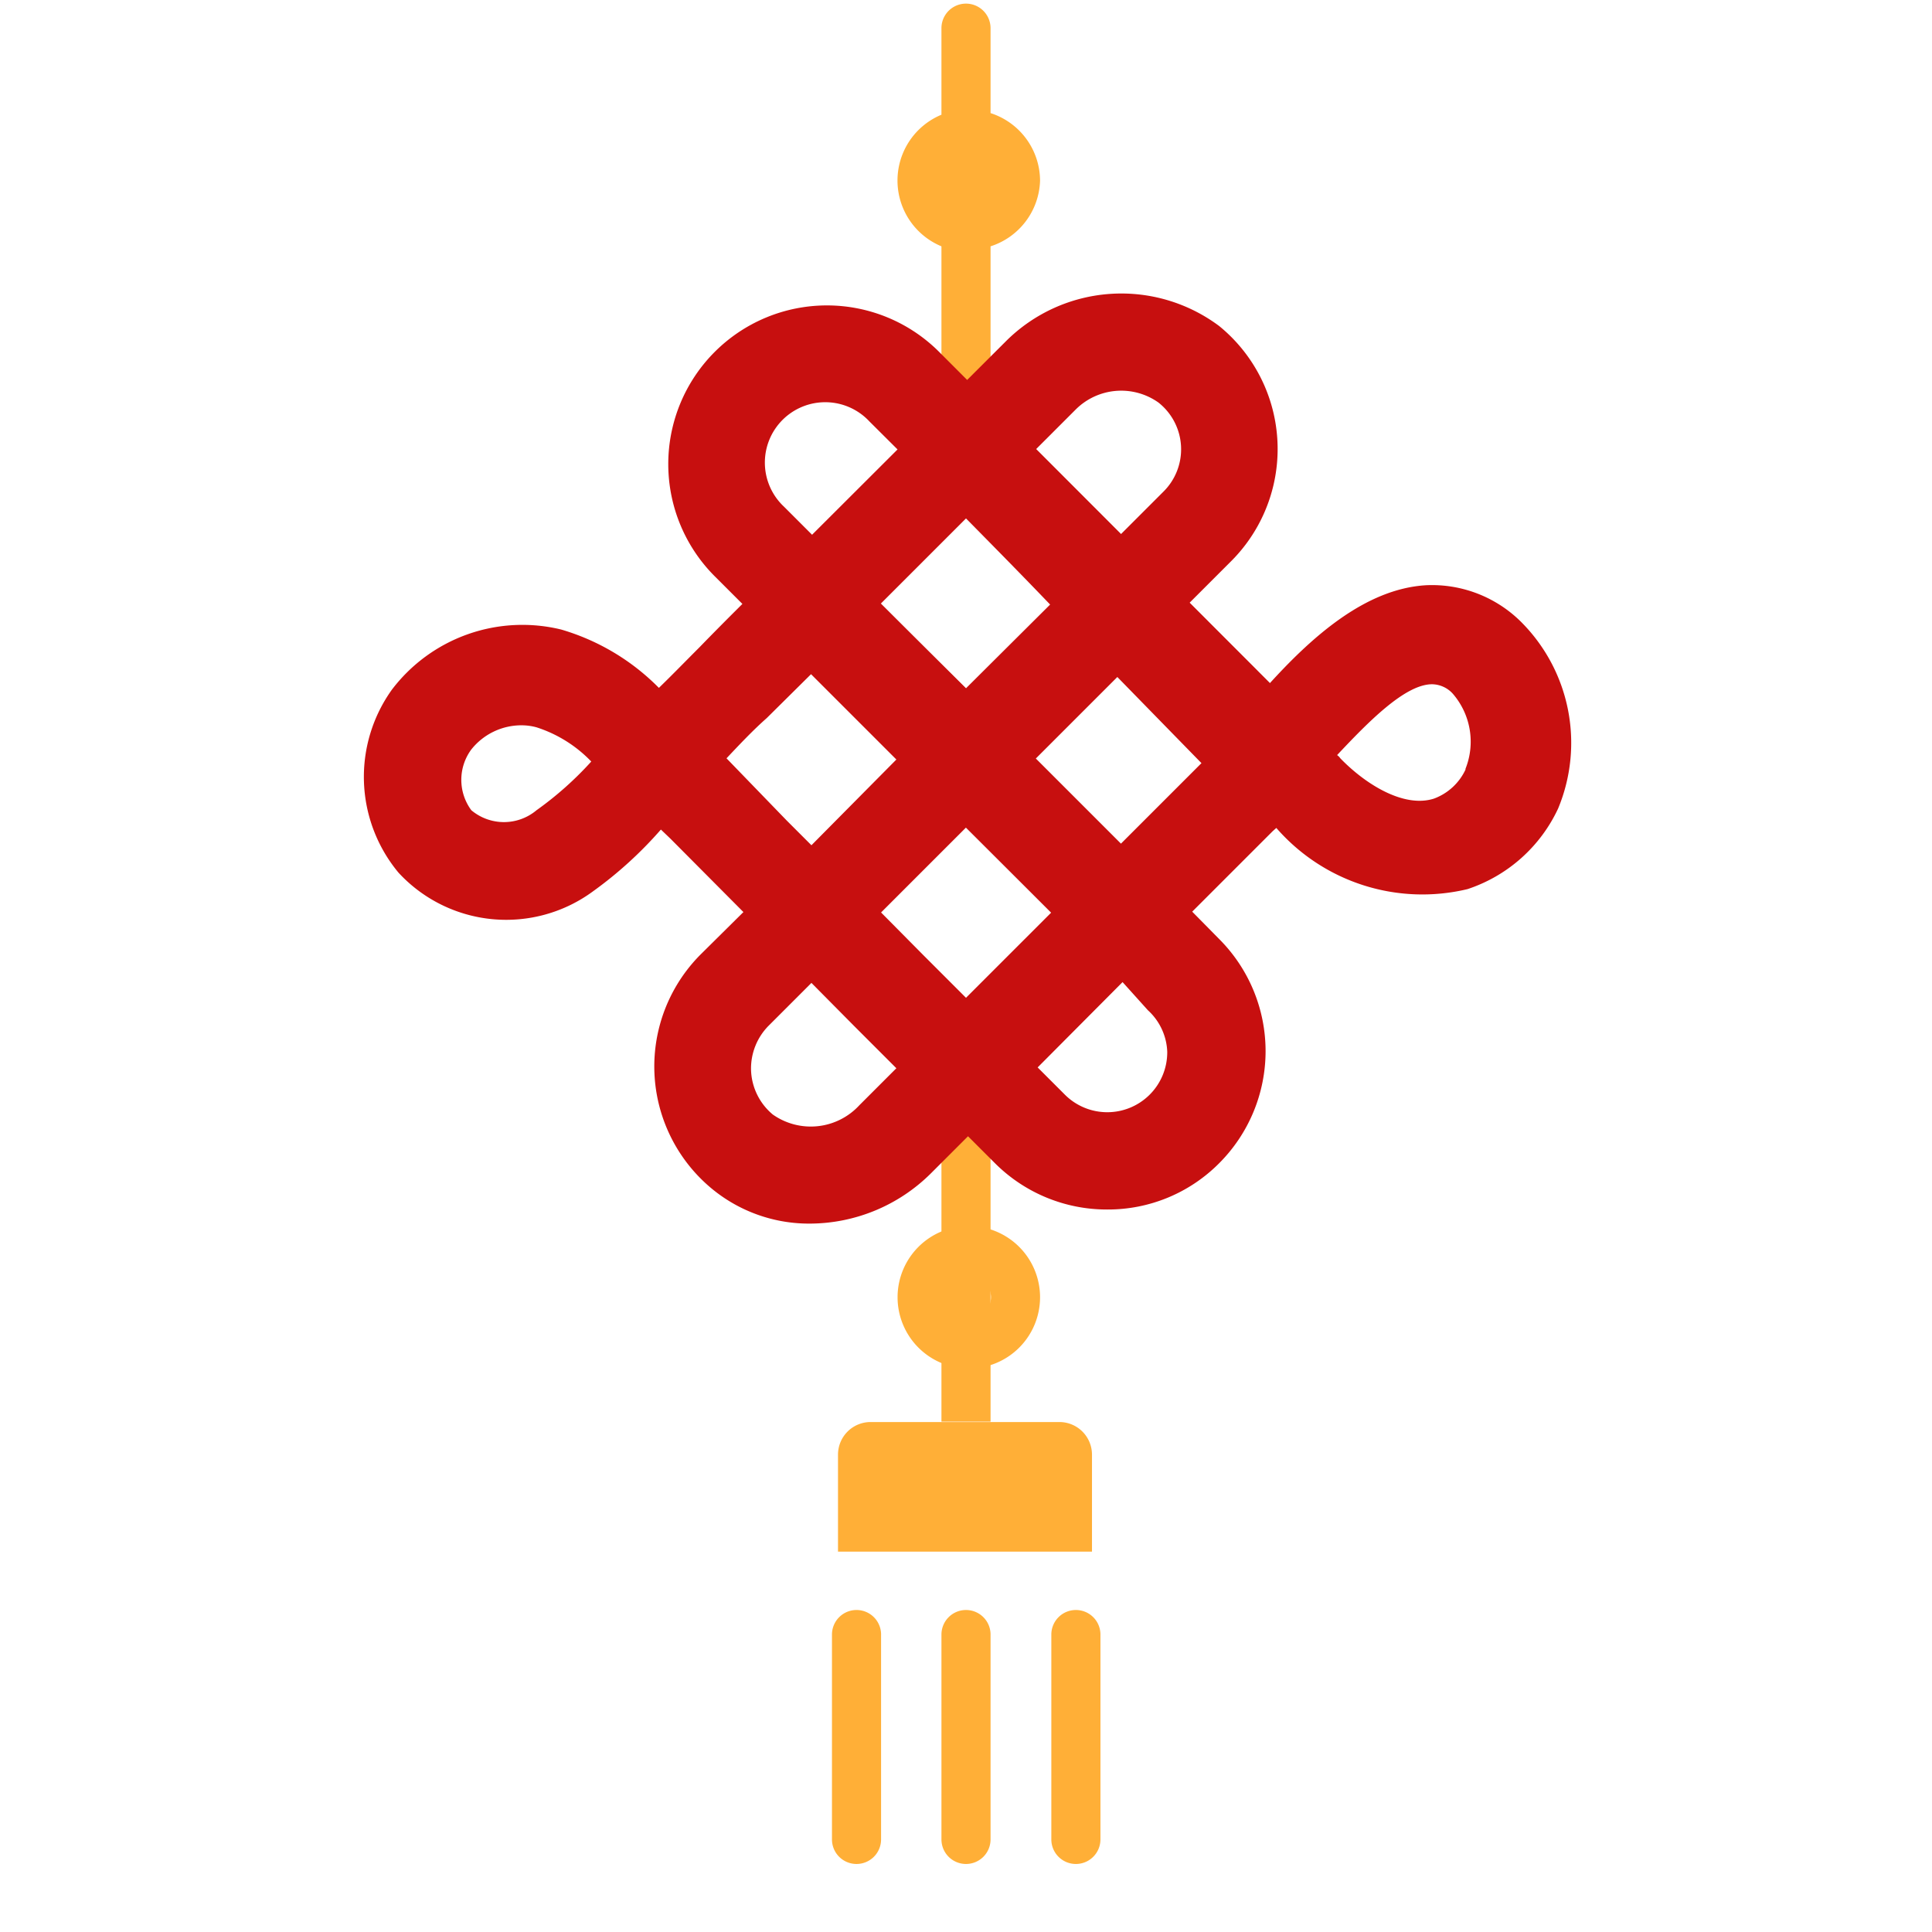<?xml version="1.0" standalone="no"?><!DOCTYPE svg PUBLIC "-//W3C//DTD SVG 1.1//EN" "http://www.w3.org/Graphics/SVG/1.1/DTD/svg11.dtd"><svg t="1666517911903" class="icon" viewBox="0 0 1024 1024" version="1.1" xmlns="http://www.w3.org/2000/svg" p-id="5052" xmlns:xlink="http://www.w3.org/1999/xlink" width="128" height="128"><path d="M498.987 580.48h26.027v173.013h-26.027z" fill="#FFAF37" p-id="5053"></path><path d="M513.493 725.333a37.76 37.76 0 1 0-37.76-37.76A37.76 37.76 0 0 0 513.493 725.333z m0-49.493a11.733 11.733 0 1 1-11.733 11.733 11.733 11.733 0 0 1 11.733-11.093zM561.493 753.707h-100.053a17.28 17.28 0 0 0-17.28 17.28v51.413h134.613v-51.413a17.28 17.28 0 0 0-17.28-17.28zM453.973 853.333a13.013 13.013 0 0 0-13.013 13.013v108.587a13.013 13.013 0 0 0 13.013 13.013 13.013 13.013 0 0 0 13.013-13.013v-108.16a13.013 13.013 0 0 0-13.013-13.44zM512 853.333a13.013 13.013 0 0 0-13.013 13.013v108.587a13.013 13.013 0 0 0 13.013 13.013 13.013 13.013 0 0 0 13.013-13.013v-108.16A13.013 13.013 0 0 0 512 853.333zM570.24 853.333a13.013 13.013 0 0 0-13.013 13.013v108.587a13.013 13.013 0 0 0 26.027 0v-108.16a13.013 13.013 0 0 0-13.013-13.44zM551.253 95.787a37.76 37.76 0 0 0-26.24-35.84V14.933a13.013 13.013 0 1 0-26.027 0v45.867a37.76 37.76 0 0 0 0 69.76v106.667a13.013 13.013 0 0 0 26.027 0v-106.667a37.76 37.76 0 0 0 26.24-34.773z m-26.24 0z" fill="#FFAF37" p-id="5054"></path><path d="M592.213 518.827l-213.333-213.333a84.053 84.053 0 0 1 118.827-119.04l203.947 204.16L664.96 426.667l-204.16-203.307a32 32 0 1 0-45.227 45.227l213.333 213.333z" fill="#C70F0F" p-id="5055"></path><path d="M805.76 329.173a66.987 66.987 0 0 0-49.92-18.987c-32.427 1.92-61.013 27.733-84.267 53.547l-42.667-42.667 23.68-23.68a84.053 84.053 0 0 0-6.4-124.587 86.613 86.613 0 0 0-112.853 7.893l-120.107 119.893c-14.293 14.08-28.587 28.16-42.667 42.667-7.253 7.253-14.293 14.507-21.333 21.333a120.107 120.107 0 0 0-51.84-30.933 86.827 86.827 0 0 0-89.6 31.787 79.36 79.36 0 0 0 3.413 97.067 77.653 77.653 0 0 0 103.253 9.813 212.053 212.053 0 0 0 35.84-32.64l5.12 4.907 38.613 38.827-22.613 22.4a84.053 84.053 0 0 0 5.547 123.947 80.853 80.853 0 0 0 52.48 18.773 91.307 91.307 0 0 0 64-26.667l19.627-19.627 14.293 14.293a83.84 83.84 0 0 0 59.52 24.533 82.987 82.987 0 0 0 59.307-24.533 84.053 84.053 0 0 0 0-118.827l-14.293-14.507 42.667-42.667 1.92-1.707a102.613 102.613 0 0 0 101.333 32.427 81.067 81.067 0 0 0 48-42.667 90.667 90.667 0 0 0-20.053-99.413z m-521.387 100.267a26.88 26.88 0 0 1-34.56 0 27.093 27.093 0 0 1 0-32.213 33.92 33.92 0 0 1 26.88-12.8 30.293 30.293 0 0 1 7.68 1.067 69.76 69.76 0 0 1 29.013 18.133 179.413 179.413 0 0 1-29.013 25.813zM613.973 213.333a31.573 31.573 0 0 1 2.56 47.36l-23.253 23.253-44.587-45.44 21.333-21.333a34.133 34.133 0 0 1 43.947-3.84z m-124.587 292.907l-22.4-22.613L512 438.613l45.227 45.013L512 528.853z m-104.32-104.32c7.04-7.467 14.08-14.933 21.333-21.333l23.467-23.253 45.227 45.227L430.08 448l-13.013-13.013zM466.773 320L512 274.773c14.933 15.147 29.867 30.293 44.587 45.653L512 364.8z m-11.307 265.813a34.987 34.987 0 0 1-45.867 4.907 32 32 0 0 1-11.52-23.253 32.213 32.213 0 0 1 9.387-23.893l22.613-22.613 22.4 22.613 22.613 22.613z m152.96-50.347a31.36 31.36 0 0 1 10.24 21.973 31.787 31.787 0 0 1-54.4 22.613l-14.293-14.293 45.013-45.227z m27.52-130.133l-42.667 42.667-45.013-45.227 43.947-43.947 44.587 45.653z m140.8 2.56a29.867 29.867 0 0 1-16.64 15.36c-15.787 5.12-36.053-7.253-49.707-21.333a6.4 6.4 0 0 0-1.707-1.707C725.333 382.507 744.747 362.667 759.04 362.667a15.147 15.147 0 0 1 10.88 4.907 38.827 38.827 0 0 1 6.827 39.893z" fill="#C70F0F" p-id="5056"></path></svg>